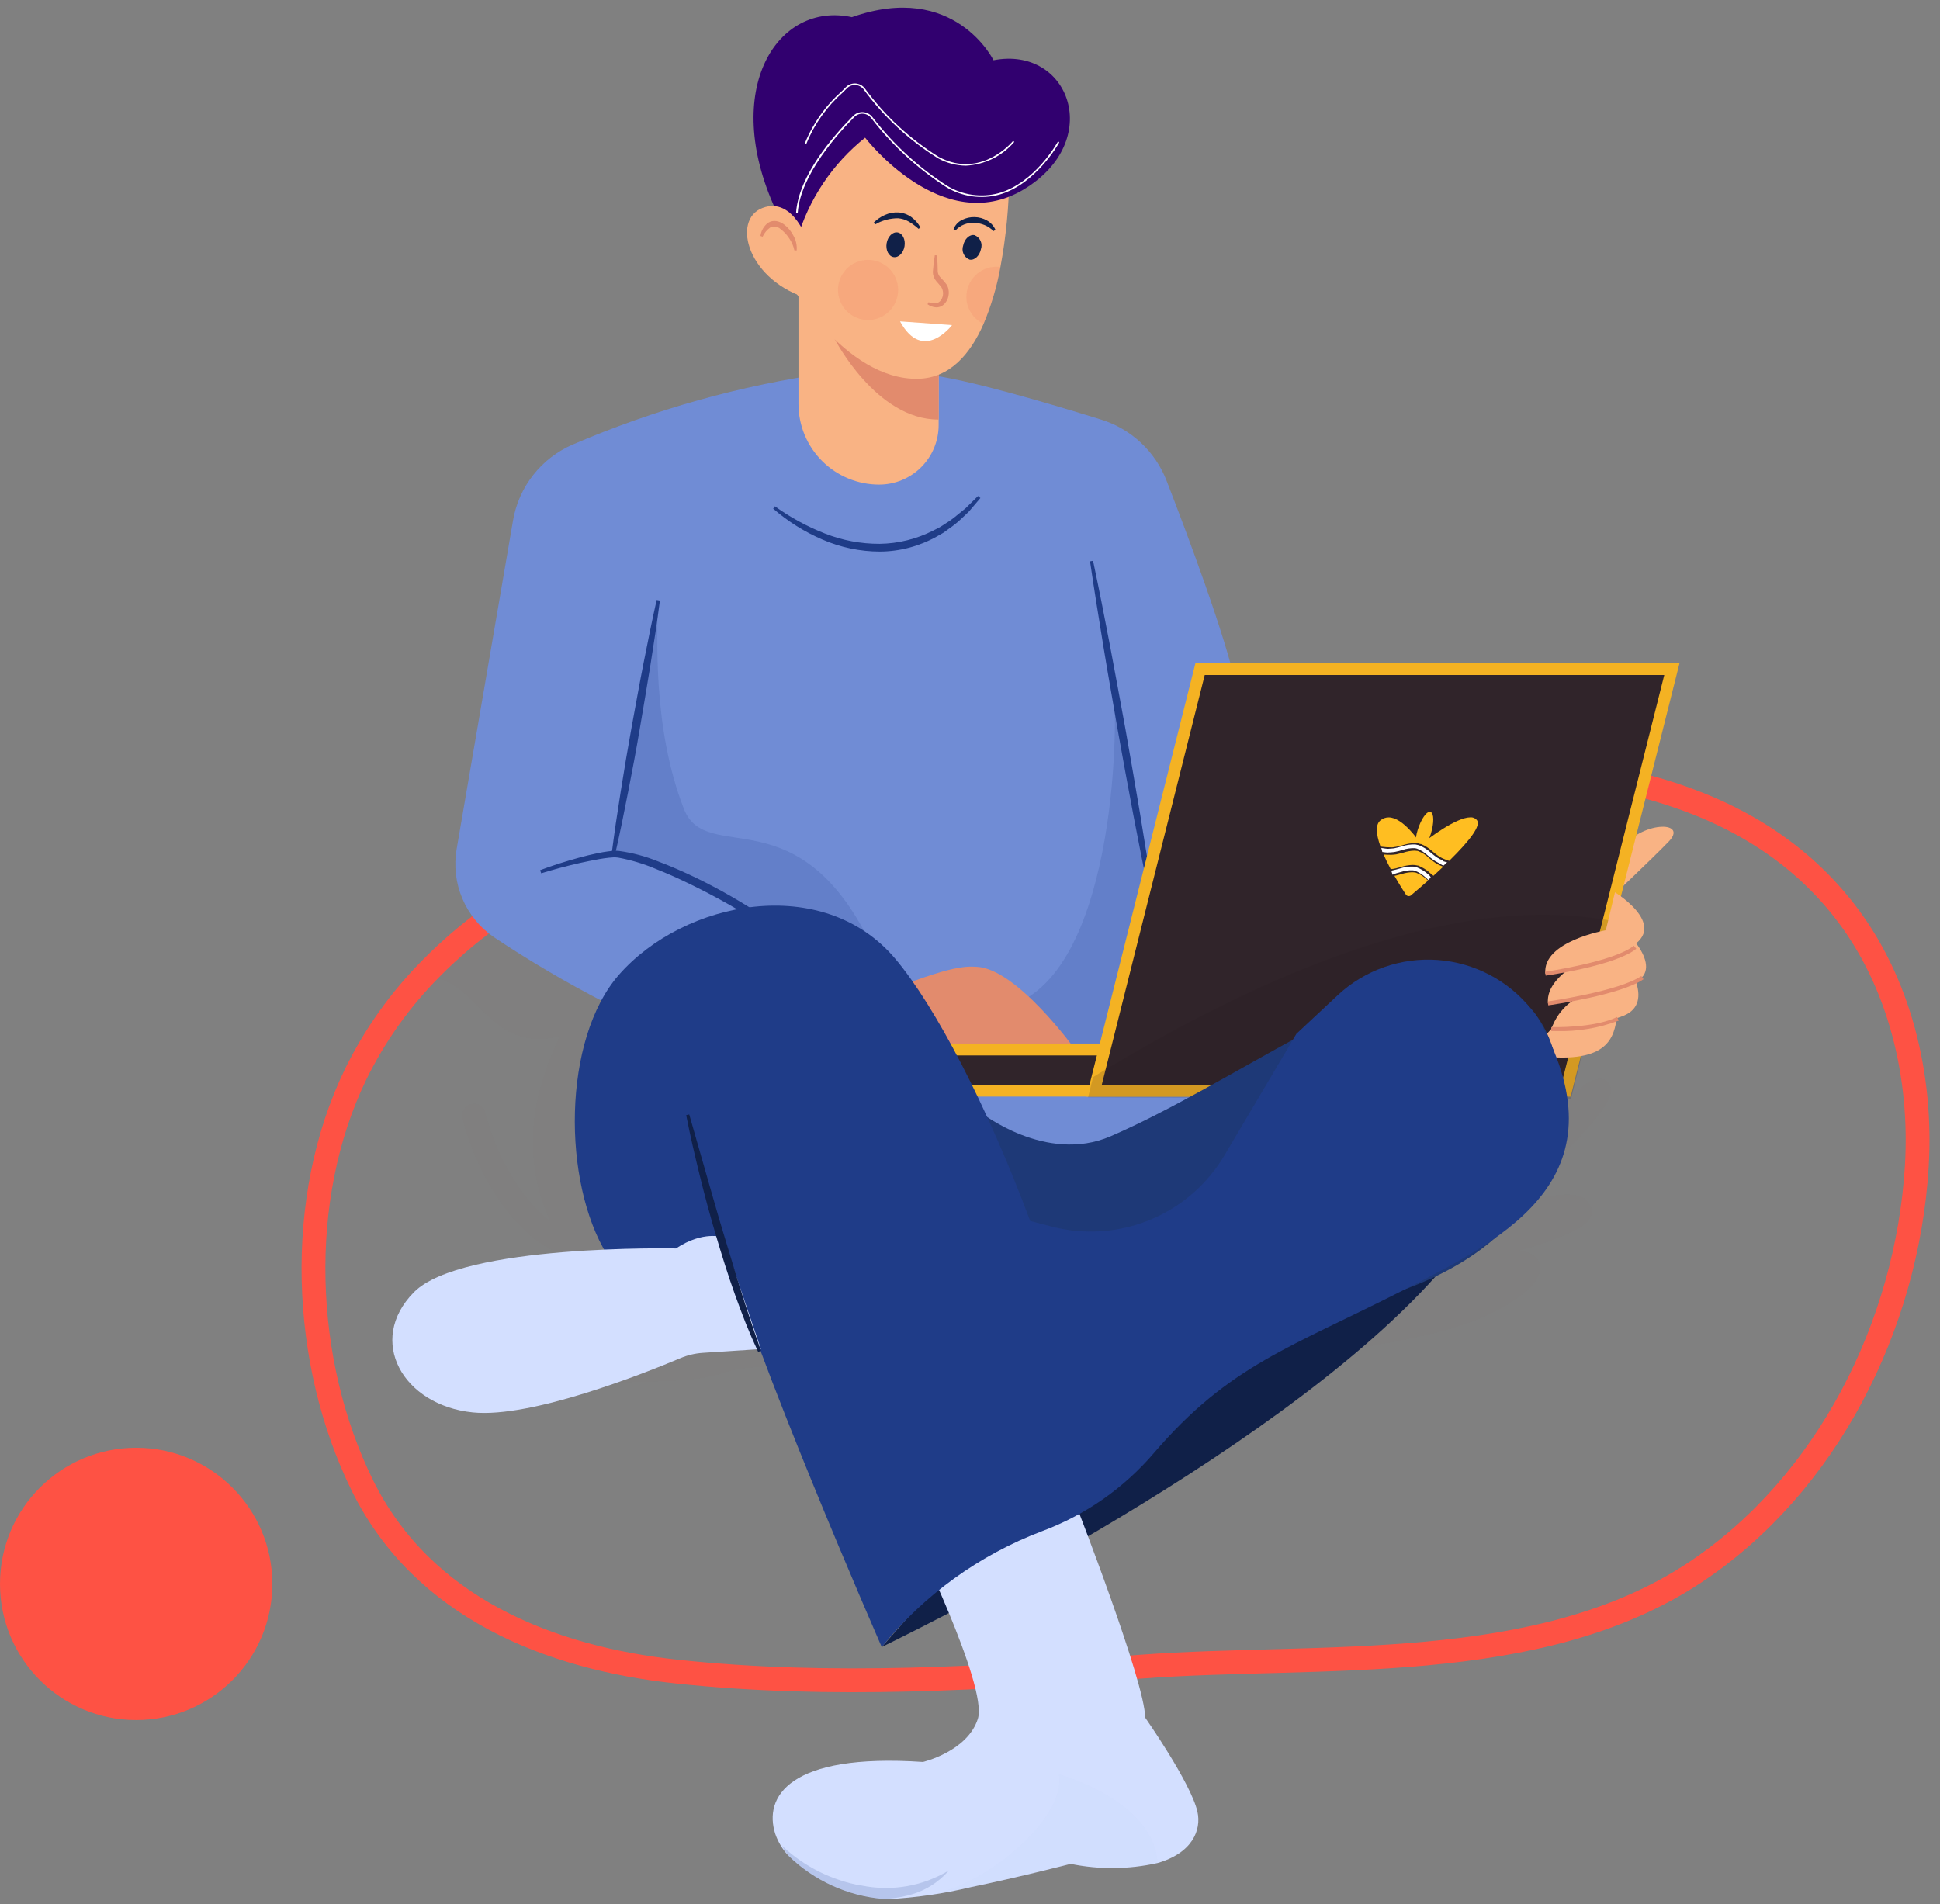 <svg width="163" height="160" viewBox="0 0 163 160" fill="none" xmlns="http://www.w3.org/2000/svg">
<rect x="0" y="0" width="163" height="160" fill="#808080" stroke="none"/>
<path d="M161.05 98.026C160.239 111.398 153.499 124.76 142.45 132.113C129.279 140.879 110.863 138.938 95.864 140.056C82.897 141.021 69.832 141.856 56.864 140.471C46.236 139.338 35.517 135.128 30.439 124.81C25.353 114.469 24.802 100.728 29.889 90.262C31.503 86.968 33.646 83.962 36.234 81.362C36.649 80.937 37.08 80.522 37.519 80.117C37.819 79.844 38.119 79.573 38.419 79.31C38.887 78.905 39.368 78.51 39.855 78.124C40.016 77.999 40.178 77.873 40.343 77.748C40.508 77.623 40.669 77.501 40.834 77.379C40.999 77.257 41.163 77.135 41.334 77.016L41.709 76.75C41.917 76.601 42.128 76.456 42.342 76.315C44.235 75.041 46.224 73.915 48.291 72.948C50.28 72.01 52.332 71.212 54.432 70.559C61.255 68.441 68.38 67.69 75.421 66.764C90.417 64.906 105.519 64.031 120.63 64.144C132.918 64.144 146.755 65.986 154.971 76.535C159.607 82.493 161.515 90.41 161.05 98.026Z" stroke="#FE5244" stroke-width="2"/>
<path d="M135.337 75.443C135.337 75.443 138.507 72.465 140.186 70.743C141.865 69.021 138.201 68.964 136.395 71.112C135.874 71.69 135.504 72.388 135.32 73.144C135.135 73.9 135.141 74.69 135.337 75.443Z" fill="#F9B384"/>
<g opacity="0.07">
<path opacity="0.07" d="M47.877 72.95C45.81 73.917 43.821 75.043 41.928 76.317C41.713 76.459 41.502 76.604 41.295 76.752L40.919 77.018C40.752 77.137 40.586 77.259 40.419 77.381C40.252 77.503 40.09 77.624 39.928 77.75C39.766 77.876 39.602 78 39.441 78.126C38.96 78.508 38.489 78.9 38.024 79.302L38.004 79.312C37.697 79.576 37.398 79.846 37.104 80.119C36.666 80.524 36.234 80.939 35.819 81.364C35.83 81.542 35.898 81.712 36.013 81.849C36.127 81.986 36.283 82.083 36.456 82.126C38.929 82.626 40.167 84.985 42.156 86.326C42.86 86.819 43.671 87.14 44.522 87.261C45.374 87.383 46.242 87.302 47.056 87.026C45.256 90.842 44.256 94.626 45.038 98.899C45.277 100.191 45.682 101.447 46.244 102.635C43.929 100.915 41.698 97.235 40.781 93.495C40.751 93.368 40.696 93.248 40.619 93.143C40.542 93.038 40.444 92.949 40.333 92.881C40.221 92.814 40.097 92.769 39.968 92.75C39.839 92.731 39.707 92.738 39.581 92.771C39.455 92.802 39.335 92.857 39.23 92.935C39.125 93.012 39.037 93.109 38.969 93.22C38.902 93.332 38.858 93.456 38.838 93.584C38.819 93.713 38.825 93.845 38.857 93.971C39.993 98.597 42.884 103.041 45.888 104.778C46.554 105.172 47.286 105.443 48.049 105.578C48.643 106.342 49.309 107.047 50.038 107.684L54.479 108.926L58.103 85.536L47.877 72.95Z" fill="#B35341"/>
</g>
<path d="M60.745 88.659C53.973 86.093 47.513 82.768 41.489 78.748C40.315 77.942 39.397 76.817 38.844 75.505C38.291 74.194 38.126 72.751 38.368 71.348L43.103 43.748C43.34 42.349 43.924 41.031 44.801 39.915C45.678 38.798 46.82 37.919 48.123 37.357C54.996 34.403 62.233 32.378 69.641 31.336C72.414 31.168 75.195 31.223 77.959 31.5C81.027 31.8 88.051 33.873 92.516 35.259C93.76 35.645 94.901 36.308 95.853 37.197C96.806 38.086 97.545 39.179 98.016 40.394C99.888 45.22 102.929 53.368 103.898 57.772C107.248 72.981 106.698 71.855 106.698 71.855L110.157 95.245L73.425 97.304L64.036 93.021L60.745 88.659Z" fill="#708CD5"/>
<path d="M83.476 5.063C83.476 5.063 80.223 -1.608 71.576 1.44C65.317 0.081 60.54 7.493 65.152 17.583L73.841 19.6L83.476 5.063Z" fill="#31006F"/>
<path d="M78.865 23.923V35.723C78.865 37.049 78.338 38.321 77.4 39.258C76.463 40.196 75.191 40.723 73.865 40.723C72.068 40.723 70.344 40.009 69.073 38.738C67.802 37.468 67.088 35.744 67.088 33.947V23.922L78.865 23.923Z" fill="#F9B384"/>
<path d="M78.865 28.819V35.256C73.617 35.282 70.135 28.496 70.135 28.496L78.865 28.819Z" fill="#E28B6D"/>
<path d="M84.056 22.438C83.76 24.078 83.285 25.681 82.639 27.218C81.506 29.804 79.776 31.774 77.139 31.83C70.956 31.962 66.185 23.512 66.185 23.512L67.174 11.982L71.868 6.711L84.798 14.7C84.781 17.296 84.533 19.886 84.056 22.438Z" fill="#F9B384"/>
<path d="M66.963 20.134C67.94 16.756 69.939 13.763 72.687 11.568C72.687 11.568 79.152 20.01 85.987 15.933C92.822 11.856 89.857 3.826 83.475 5.061L76.145 4.238L66.962 7.161L65.397 14.368L66.963 20.134Z" fill="#31006F"/>
<g opacity="0.4">
<path opacity="0.4" d="M73.454 79.935C67.225 66.476 59.373 72.9 57.454 67.958C54.761 61.034 55.272 53.201 55.254 50.827L51.503 71.952C51.503 71.952 59.879 72.752 62.976 77.792L73.454 79.935Z" fill="#1F3C88"/>
</g>
<path d="M55.446 50.467C55.212 52.274 54.937 54.074 54.652 55.872C54.367 57.67 54.052 59.463 53.752 61.258C53.452 63.053 53.111 64.842 52.76 66.628L52.224 69.306C52.03 70.196 51.849 71.088 51.641 71.976L51.369 71.928C51.478 71.028 51.615 70.123 51.737 69.22L52.152 66.52C52.436 64.72 52.74 62.925 53.063 61.135C53.398 59.346 53.708 57.552 54.063 55.767C54.418 53.982 54.772 52.195 55.173 50.418L55.446 50.467Z" fill="#1F3C88"/>
<path d="M91.839 47.126C92.339 49.473 92.798 51.826 93.249 54.183C93.7 56.54 94.121 58.9 94.559 61.258C94.977 63.62 95.385 65.983 95.784 68.348L96.359 71.9C96.536 73.086 96.726 74.27 96.89 75.459L96.636 75.504C96.379 74.332 96.148 73.155 95.905 71.981L95.217 68.449C94.772 66.092 94.339 63.734 93.917 61.373C93.517 59.009 93.085 56.649 92.702 54.281C92.319 51.913 91.93 49.547 91.586 47.172L91.839 47.126Z" fill="#1F3C88"/>
<g opacity="0.4">
<path opacity="0.4" d="M93.579 58.02C94.018 62.302 93.359 84.485 83.037 84.814L83.147 89.646L99.399 88.658L93.579 58.02Z" fill="#1F3C88"/>
</g>
<path d="M72.358 84.21C79.688 81.08 81.089 81.196 82.076 81.245C85.453 81.41 90.312 88.163 90.312 88.163L90.229 89.398H71.698L72.358 84.21Z" fill="#E28B6D"/>
<path d="M100.553 88.191H77.739V91.65H100.553V88.191Z" fill="#30242A" stroke="#F4B223"/>
<path d="M131.575 91.652H91.932L100.832 56.226H140.474L131.575 91.652Z" fill="#30242A" stroke="#F4B223"/>
<path d="M118.368 75.306C118.324 75.306 118.282 75.297 118.243 75.279C118.203 75.261 118.167 75.234 118.139 75.201C117.991 74.975 117.599 74.369 117.163 73.601C117.241 73.585 117.323 73.568 117.411 73.543C117.499 73.518 117.587 73.498 117.688 73.467H117.709L117.758 73.453C118.038 73.358 118.33 73.306 118.625 73.296C118.674 73.296 118.726 73.295 118.782 73.303C118.809 73.304 118.836 73.307 118.862 73.313H118.877H118.887H118.907C118.934 73.321 118.962 73.329 118.991 73.34C119.317 73.465 119.615 73.652 119.87 73.891L119.905 73.926L119.922 73.939C119.943 73.958 119.968 73.976 119.991 73.995C119.538 74.395 119.071 74.804 118.602 75.195C118.574 75.23 118.537 75.258 118.497 75.277C118.456 75.296 118.412 75.306 118.368 75.306ZM120.438 73.594L120.426 73.585C120.364 73.537 120.302 73.484 120.243 73.436L120.194 73.396L120.153 73.364C119.864 73.096 119.526 72.885 119.159 72.742L119.131 72.735H119.112H119.094C119.069 72.727 119.042 72.721 119.016 72.715C118.968 72.704 118.921 72.696 118.872 72.693C118.809 72.686 118.745 72.683 118.682 72.683C118.353 72.694 118.028 72.751 117.715 72.852L117.666 72.865L117.608 72.883L117.573 72.893C117.509 72.912 117.439 72.931 117.372 72.946L117.352 72.952L117.321 72.961C117.255 72.977 117.185 72.993 117.12 73.004L117.061 73.014H117.04L117 73.022C116.943 73.028 116.893 73.033 116.848 73.036C116.6 72.566 116.405 72.164 116.248 71.806C116.42 71.823 116.592 71.831 116.764 71.831H116.942C117.02 71.831 117.091 71.819 117.166 71.81H117.176H117.194L117.243 71.802H117.266L117.309 71.794H117.319C117.395 71.779 117.475 71.76 117.6 71.728C117.684 71.708 117.764 71.686 117.848 71.663H117.854L117.879 71.656H117.897L117.95 71.638C118.229 71.548 118.52 71.496 118.813 71.485C118.864 71.485 118.913 71.485 118.969 71.493C118.993 71.493 119.018 71.497 119.041 71.502H119.051H119.079C119.11 71.511 119.141 71.519 119.178 71.532C119.503 71.657 119.8 71.846 120.053 72.085L120.092 72.119L120.106 72.133C120.167 72.18 120.247 72.243 120.331 72.314C120.415 72.385 120.467 72.415 120.532 72.463L120.565 72.485L120.674 72.555C120.739 72.597 120.807 72.636 120.875 72.671L120.897 72.679C120.911 72.689 120.926 72.695 120.942 72.7C121.042 72.749 121.147 72.794 121.256 72.837C120.981 73.097 120.701 73.356 120.426 73.607L120.438 73.594ZM121.766 72.344C121.559 72.278 121.356 72.2 121.159 72.11L121.141 72.101L121.106 72.08L121.092 72.074C121.033 72.043 120.976 72.01 120.92 71.974C120.914 71.969 120.908 71.966 120.901 71.962L120.881 71.948C120.86 71.936 120.84 71.922 120.821 71.907C120.748 71.859 120.677 71.809 120.61 71.754C120.52 71.684 120.441 71.619 120.379 71.563L120.34 71.533C120.072 71.288 119.768 71.089 119.436 70.942C120.002 70.464 122.358 68.686 123.536 68.686C123.643 68.677 123.749 68.695 123.848 68.738C123.947 68.781 124.035 68.848 124.102 68.932C124.418 69.361 123.629 70.507 121.762 72.34L121.766 72.344ZM116.987 71.205H116.831C116.599 71.204 116.368 71.189 116.139 71.16L116.075 71.151L115.991 71.143C115.581 70.002 115.583 69.259 115.991 68.935C116.185 68.776 116.427 68.689 116.678 68.689C117.893 68.689 119.224 70.69 119.372 70.918V70.924L119.342 70.913C119.328 70.913 119.303 70.901 119.274 70.894L119.247 70.888L119.202 70.878C119.14 70.864 119.082 70.855 119.055 70.851C118.994 70.851 118.936 70.843 118.881 70.843C118.546 70.855 118.216 70.913 117.897 71.014L117.846 71.028L117.786 71.046H117.768C117.7 71.067 117.629 71.086 117.559 71.103L117.534 71.11C117.454 71.13 117.379 71.148 117.299 71.161C117.27 71.167 117.241 71.172 117.211 71.175H117.206H117.186C117.109 71.196 117.047 71.201 116.987 71.206V71.205Z" fill="#FFBE21"/>
<path d="M119.117 69.737C119.405 68.81 119.886 68.136 120.189 68.23C120.493 68.325 120.504 69.153 120.216 70.08C119.927 71.007 119.63 71.008 119.33 70.915C119.03 70.822 118.828 70.662 119.117 69.737Z" fill="#FFBE21"/>
<path d="M120.007 73.95C120.007 73.95 119.905 73.84 119.834 73.78L119.817 73.767L119.779 73.733C119.524 73.495 119.227 73.308 118.903 73.18C118.87 73.168 118.837 73.159 118.802 73.151C118.767 73.144 118.731 73.138 118.695 73.135C118.348 73.121 118 73.171 117.672 73.285L117.62 73.3L117.602 73.306C117.512 73.33 117.418 73.358 117.323 73.382C117.214 73.418 117.107 73.459 117.004 73.508L116.902 73.179C116.934 73.162 116.968 73.149 117.003 73.139C117.091 73.123 117.174 73.104 117.261 73.081C117.348 73.057 117.457 73.028 117.549 73.002L117.599 72.988C117.972 72.862 118.365 72.807 118.758 72.826C118.784 72.831 118.84 72.843 118.901 72.856C118.961 72.869 119.017 72.881 119.044 72.886C119.41 73.03 119.747 73.24 120.036 73.506L120.076 73.54C120.132 73.596 120.179 73.66 120.214 73.731L120.007 73.95Z" fill="white"/>
<path d="M121.298 72.73C121.236 72.717 121.175 72.695 121.113 72.675C121.12 72.638 121.085 72.61 120.843 72.498L120.801 72.477L120.78 72.466C120.713 72.432 120.646 72.394 120.574 72.351L120.463 72.279L120.457 72.278C120.383 72.228 120.307 72.171 120.224 72.105C120.141 72.039 120.073 71.983 120.002 71.923L119.985 71.909L119.946 71.875C119.692 71.638 119.395 71.45 119.071 71.322C119.038 71.31 119.004 71.301 118.97 71.293C118.935 71.286 118.899 71.281 118.863 71.278C118.516 71.263 118.168 71.314 117.84 71.427L117.788 71.443L117.77 71.448C117.68 71.473 117.586 71.5 117.491 71.525C117.395 71.549 117.296 71.571 117.208 71.588L117.203 71.587L117.07 71.608C116.988 71.618 116.911 71.626 116.834 71.63L116.812 71.631L116.763 71.633C116.502 71.637 116.699 71.667 116.401 71.63L116.335 71.622C116.27 71.615 116.206 71.607 116.144 71.597L116.059 71.254L116.064 71.255L116.14 71.271C116.225 71.289 116.313 71.299 116.408 71.311L116.477 71.319C116.758 71.353 116.544 71.323 116.784 71.318L116.806 71.317L116.847 71.315C116.908 71.313 116.973 71.306 117.055 71.297L117.173 71.279C117.26 71.263 117.344 71.244 117.431 71.22C117.517 71.197 117.627 71.168 117.718 71.141L117.768 71.128C118.141 71.002 118.534 70.947 118.927 70.965C118.954 70.971 119.01 70.983 119.07 70.996C119.131 71.008 119.187 71.02 119.213 71.026C119.58 71.169 119.916 71.38 120.206 71.646L120.246 71.679C120.319 71.74 120.397 71.805 120.477 71.868C120.556 71.931 120.617 71.977 120.688 72.025L120.787 72.089C120.858 72.131 120.916 72.164 120.97 72.191L121.007 72.21L121.026 72.214C121.248 72.318 121.276 72.369 121.246 72.372C121.337 72.4 121.422 72.427 121.507 72.445L121.583 72.461L121.588 72.462L121.298 72.73Z" fill="white"/>
<g opacity="0.4">
<path opacity="0.4" d="M135.681 77.406C131.657 76.806 118.647 74.081 91.837 90.513L91.422 92.213L131.995 92.358L135.681 77.406Z" fill="#261B20"/>
</g>
<g opacity="0.07">
<path opacity="0.07" d="M134.793 93.055C135.247 92.406 135.639 91.455 135.066 90.904C134.466 90.331 133.494 90.834 132.866 91.375C131.772 92.323 130.758 93.36 129.835 94.475L106.754 98.764L75.128 106.45L80.566 113.391C96.379 114.544 105.385 114.84 115.281 113.091C120.325 112.201 124.834 111.284 128.197 108.542C128.997 107.886 129.756 106.786 129.235 105.893C129.026 105.617 128.747 105.402 128.428 105.27C128.109 105.137 127.76 105.092 127.417 105.139C129.106 104.741 130.746 104.156 132.306 103.396C133.006 103.06 133.775 102.533 133.758 101.762C133.731 101.486 133.625 101.225 133.453 101.008C133.28 100.792 133.048 100.63 132.786 100.543C132.259 100.377 131.703 100.329 131.156 100.402C129.044 100.561 126.965 101.02 124.982 101.766C128.59 99.249 132.256 96.643 134.793 93.055ZM124.936 101.798C124.936 101.792 124.936 101.788 124.946 101.781C124.958 101.778 124.969 101.774 124.979 101.768C124.966 101.779 124.95 101.788 124.937 101.799L124.936 101.798Z" fill="#B35341"/>
</g>
<path d="M135.918 85.034C135.671 86.702 135.589 89.152 130.418 88.843L128.894 88.061L130.335 86.475L133.444 84.889L135.918 85.034Z" fill="#F9B384"/>
<path d="M136.405 80.532C136.405 80.532 139.234 84.232 136.392 85.364C134.463 86.114 132.408 86.492 130.338 86.476C131.656 82.77 135.938 83.017 135.938 83.017L136.405 80.532Z" fill="#F9B384"/>
<path d="M136.488 78.143C136.488 78.143 140.388 81.767 136.762 82.783C134.575 83.48 132.334 83.994 130.062 84.32C129.788 81.602 134.862 79.846 134.862 79.846L136.488 78.143Z" fill="#F9B384"/>
<path d="M135.69 74.986C135.69 74.986 141.016 78.226 136.019 80.038C131.022 81.85 129.842 81.823 129.842 81.823C129.567 79.105 134.921 78.172 134.921 78.172L135.69 74.986Z" fill="#F9B384"/>
<path d="M129.867 81.985L129.821 81.659C129.879 81.651 135.602 80.826 137.276 79.471L137.484 79.727C135.739 81.139 130.106 81.951 129.867 81.985Z" fill="#E28B6D"/>
<path d="M130.087 84.483L130.041 84.157C130.101 84.148 136.063 83.296 137.904 82.016L138.092 82.287C136.187 83.607 130.335 84.448 130.087 84.483Z" fill="#E28B6D"/>
<path d="M130.758 86.646C130.514 86.646 130.358 86.646 130.333 86.64L130.344 86.311C130.38 86.311 133.909 86.421 135.866 85.463L136.011 85.763C134.334 86.397 132.55 86.697 130.758 86.646Z" fill="#E28B6D"/>
<path d="M74.088 138.403C74.688 138.073 106.711 122.829 120.629 107.254L95.781 113.821L74.088 138.403Z" fill="#102048"/>
<path d="M82.367 93.46C82.367 93.46 87.867 97.834 93.311 95.487C103.226 91.209 116.192 81.644 122.679 82.07C132.727 82.729 132.398 95.247 128.609 100.683C124.82 106.119 115.926 113.367 83.147 111.225L82.367 93.46Z" fill="#1E3977"/>
<path d="M97.243 156.561C94.846 157.099 92.362 157.122 89.956 156.63C89.956 156.63 85.739 157.724 81.589 158.584C79.289 159.136 76.944 159.474 74.582 159.596C74.46 159.596 74.338 159.586 74.213 159.576C71.21 159.328 68.388 158.039 66.234 155.932C66.231 155.925 66.227 155.92 66.221 155.916C65.737 155.395 65.368 154.779 65.137 154.107C64.149 151.03 66.237 147.298 77.547 148.065C77.547 148.065 81.28 147.189 82.159 144.442C83.038 141.695 76.559 128.52 76.559 128.52L85.783 122.261L90.403 126.452C90.403 126.452 96.216 141.368 96.216 144.333C96.216 144.333 100.058 149.824 100.608 152.239C100.959 153.78 100.183 155.727 97.243 156.561Z" fill="#D3DFFF"/>
<path d="M45.38 73.126C46.436 72.719 47.513 72.391 48.601 72.088C49.146 71.94 49.694 71.8 50.252 71.688C50.531 71.631 50.813 71.583 51.098 71.544C51.242 71.525 51.384 71.51 51.534 71.498C51.688 71.49 51.842 71.493 51.995 71.507C53.136 71.662 54.252 71.961 55.317 72.397C56.377 72.797 57.417 73.253 58.433 73.742C59.449 74.231 60.45 74.764 61.433 75.328C62.416 75.892 63.373 76.486 64.308 77.121C66.19 78.378 67.929 79.837 69.493 81.473L69.293 81.673C68.465 80.924 67.603 80.217 66.706 79.553C65.817 78.881 64.896 78.253 63.955 77.653C62.079 76.445 60.134 75.349 58.13 74.37C57.13 73.876 56.114 73.419 55.082 73.011C54.072 72.584 53.019 72.268 51.941 72.069C51.816 72.052 51.689 72.045 51.563 72.047C51.433 72.053 51.295 72.063 51.163 72.078C50.891 72.108 50.618 72.146 50.346 72.194C49.8 72.294 49.254 72.4 48.71 72.522C47.622 72.769 46.538 73.058 45.474 73.387L45.38 73.126Z" fill="#1F3C88"/>
<g opacity="0.07">
<path opacity="0.07" d="M50.862 116.248C54.569 116.001 58.211 116.266 60.855 115.342C63.682 114.354 71.068 115.012 71.068 115.012L67.005 109.165L50.533 113.283L50.862 116.248Z" fill="#B35341"/>
</g>
<path d="M67.938 20.472C67.938 20.472 66.73 16.472 64.073 17.472C61.416 18.472 62.831 23.684 68.073 25.133L67.938 20.472Z" fill="#F9B384"/>
<path d="M65.108 42.545C66.404 43.479 67.812 44.246 69.299 44.83C70.767 45.411 72.333 45.706 73.912 45.7C75.481 45.679 77.025 45.295 78.422 44.58L78.948 44.312C79.12 44.217 79.278 44.098 79.448 43.992C79.785 43.785 80.106 43.553 80.408 43.297L80.87 42.922L81.103 42.734C81.178 42.669 81.245 42.595 81.317 42.526C81.598 42.242 81.884 41.962 82.173 41.684L82.373 41.85C82.114 42.163 81.85 42.475 81.581 42.784C81.514 42.861 81.45 42.942 81.381 43.015L81.158 43.226L80.71 43.649C80.408 43.93 80.086 44.187 79.745 44.419C79.577 44.538 79.416 44.67 79.245 44.779L78.706 45.087C77.247 45.905 75.605 46.34 73.932 46.351C72.271 46.347 70.629 46.005 69.105 45.344C67.598 44.697 66.201 43.82 64.963 42.744L65.108 42.545Z" fill="#1F3C88"/>
<path d="M58.016 93.46L59.443 98.454C59.928 100.116 60.382 101.785 60.89 103.439C61.398 105.093 61.881 106.752 62.403 108.4C62.663 109.223 62.921 110.049 63.203 110.864C63.343 111.273 63.469 111.687 63.616 112.093C63.763 112.499 63.907 112.906 64.046 113.316L63.809 113.416C63.44 112.628 63.094 111.83 62.771 111.023C62.448 110.216 62.152 109.399 61.854 108.583C61.27 106.947 60.754 105.289 60.262 103.624C59.787 101.954 59.316 100.284 58.904 98.599C58.492 96.914 58.092 95.225 57.764 93.52L58.016 93.46Z" fill="#102048"/>
<g opacity="0.1">
<path opacity="0.1" d="M97.244 156.563C94.847 157.101 92.364 157.124 89.957 156.632C89.957 156.632 82.983 158.418 78.577 159.118C83.107 158.212 89.695 152.612 88.954 149.07C95.462 151.209 97.231 154.463 97.244 156.563Z" fill="#1F3C88"/>
</g>
<g opacity="0.4">
<path opacity="0.4" d="M79.728 157.181C78.837 158.214 77.647 158.943 76.322 159.269C75.633 159.452 74.925 159.555 74.213 159.576C71.21 159.328 68.388 158.039 66.234 155.932C66.232 155.925 66.227 155.92 66.221 155.916C66.026 155.654 65.847 155.38 65.687 155.095C66.628 155.978 67.692 156.719 68.846 157.295C69.411 157.576 69.996 157.814 70.596 158.007C70.889 158.119 71.196 158.184 71.496 158.27C71.8 158.35 72.108 158.411 72.419 158.454C74.929 158.962 77.538 158.508 79.728 157.181Z" fill="#1F3C88"/>
</g>
<path d="M66.743 21.036C66.669 20.677 66.523 20.337 66.314 20.036C66.121 19.733 65.875 19.468 65.588 19.252C65.476 19.15 65.338 19.081 65.189 19.053C65.04 19.026 64.887 19.041 64.746 19.096C64.454 19.294 64.222 19.568 64.076 19.89L63.893 19.827C63.921 19.611 63.991 19.403 64.1 19.214C64.208 19.025 64.353 18.86 64.526 18.727C64.738 18.588 64.995 18.535 65.244 18.58C65.472 18.623 65.688 18.718 65.874 18.857C66.215 19.114 66.49 19.447 66.679 19.83C66.885 20.2 66.975 20.624 66.936 21.046L66.743 21.036Z" fill="#E28B6D"/>
<path d="M82.418 20.939C82.302 21.507 81.874 21.9 81.462 21.816C81.238 21.726 81.057 21.553 80.957 21.333C80.858 21.113 80.846 20.863 80.925 20.635C81.041 20.066 81.469 19.674 81.881 19.758C82.105 19.848 82.286 20.021 82.386 20.241C82.486 20.461 82.497 20.711 82.418 20.939Z" fill="#102048"/>
<path d="M75.999 20.69C76.092 20.118 75.831 19.599 75.416 19.531C75.001 19.463 74.588 19.872 74.495 20.445C74.402 21.017 74.663 21.536 75.078 21.604C75.493 21.671 75.906 21.262 75.999 20.69Z" fill="#102048"/>
<path d="M78.728 21.462C78.767 21.93 78.786 22.395 78.791 22.851C78.817 23.035 78.903 23.204 79.037 23.333C79.209 23.505 79.369 23.689 79.516 23.884C79.597 24.005 79.655 24.141 79.686 24.284C79.716 24.422 79.726 24.563 79.714 24.704C79.694 24.984 79.589 25.251 79.414 25.47C79.321 25.583 79.205 25.675 79.075 25.741C78.943 25.801 78.799 25.831 78.654 25.829C78.392 25.813 78.141 25.722 77.929 25.567L78.021 25.397C78.215 25.476 78.426 25.506 78.635 25.485C78.724 25.474 78.808 25.443 78.883 25.395C78.959 25.346 79.022 25.282 79.069 25.206C79.171 25.051 79.229 24.871 79.236 24.686C79.242 24.5 79.197 24.317 79.106 24.155C79.006 23.992 78.836 23.839 78.677 23.639C78.488 23.424 78.381 23.149 78.377 22.863C78.412 22.384 78.47 21.915 78.543 21.449L78.728 21.462Z" fill="#E28B6D"/>
<path d="M73.413 18.704C73.68 18.438 73.993 18.222 74.338 18.069C74.697 17.905 75.09 17.83 75.484 17.85C75.885 17.876 76.27 18.017 76.593 18.256C76.899 18.485 77.152 18.778 77.334 19.114L77.181 19.232C76.927 19.003 76.652 18.798 76.359 18.621C76.08 18.461 75.769 18.365 75.449 18.34C74.773 18.34 74.109 18.52 73.525 18.86L73.413 18.704Z" fill="#102048"/>
<path d="M80.116 19.269C80.242 18.92 80.502 18.636 80.837 18.477C81.162 18.312 81.524 18.232 81.888 18.242C82.253 18.248 82.611 18.346 82.927 18.528C83.243 18.706 83.493 18.982 83.639 19.314L83.477 19.419C83.052 18.992 82.479 18.746 81.877 18.733C81.583 18.709 81.287 18.753 81.012 18.86C80.737 18.968 80.49 19.137 80.29 19.354L80.116 19.269Z" fill="#102048"/>
<path d="M75.622 27.004L79.992 27.316C79.992 27.316 77.55 30.549 75.622 27.004Z" fill="white"/>
<g opacity="0.4">
<path opacity="0.4" d="M84.056 22.437C83.76 24.077 83.285 25.68 82.639 27.217C82.207 27.013 81.842 26.69 81.586 26.287C81.331 25.883 81.195 25.415 81.196 24.937C81.197 24.267 81.463 23.625 81.937 23.152C82.411 22.679 83.053 22.413 83.723 22.413C83.834 22.413 83.946 22.42 84.056 22.437Z" fill="#EE6F57"/>
</g>
<g opacity="0.4">
<path opacity="0.4" d="M73.913 26.692C75.199 26.152 75.804 24.671 75.264 23.385C74.724 22.099 73.243 21.494 71.957 22.034C70.671 22.574 70.066 24.055 70.606 25.341C71.146 26.627 72.627 27.232 73.913 26.692Z" fill="#EE6F57"/>
</g>
<path d="M58.016 93.46L59.443 98.454C59.928 100.116 60.382 101.785 60.89 103.439C61.398 105.093 61.881 106.752 62.403 108.4C62.663 109.223 62.921 110.049 63.203 110.864C63.343 111.273 63.469 111.687 63.616 112.093C63.763 112.499 63.907 112.906 64.046 113.316L63.809 113.416C63.44 112.628 63.094 111.83 62.771 111.023C62.448 110.216 62.152 109.399 61.854 108.583C61.27 106.947 60.754 105.289 60.262 103.624C59.787 101.954 59.316 100.284 58.904 98.599C58.492 96.914 58.092 95.225 57.764 93.52L58.016 93.46Z" fill="#102048"/>
<path d="M58.016 93.46L59.443 98.454C59.928 100.116 60.382 101.785 60.89 103.439C61.398 105.093 61.881 106.752 62.403 108.4C62.663 109.223 62.921 110.049 63.203 110.864C63.343 111.273 63.469 111.687 63.616 112.093C63.763 112.499 63.907 112.906 64.046 113.316L63.809 113.416C63.44 112.628 63.094 111.83 62.771 111.023C62.448 110.216 62.152 109.399 61.854 108.583C61.27 106.947 60.754 105.289 60.262 103.624C59.787 101.954 59.316 100.284 58.904 98.599C58.492 96.914 58.092 95.225 57.764 93.52L58.016 93.46Z" fill="#102048"/>
<path d="M129.079 85.315L128.679 84.824C127.724 83.627 126.531 82.641 125.177 81.926C123.823 81.211 122.336 80.784 120.809 80.67C119.281 80.557 117.747 80.76 116.302 81.267C114.857 81.774 113.533 82.573 112.411 83.616L108.919 86.88L102.88 97.088C101.434 99.531 99.232 101.437 96.606 102.515C93.98 103.594 91.073 103.787 88.328 103.065L86.556 102.599C82.945 92.917 78.598 84.583 75.237 80.586C69.143 73.338 57.471 75.686 52.012 81.904C47.235 87.339 47.235 99.364 51.023 105.459L54.482 108.918L60.742 103.976C63.048 113.201 74.084 138.403 74.084 138.403C77.638 134.019 82.293 130.658 87.573 128.664C91.202 127.308 94.427 125.053 96.947 122.11C103.324 114.679 108.37 113.284 118.12 108.31C126.691 103.947 136.764 98.792 129.079 85.315Z" fill="#1F3C88"/>
<path d="M66.951 17.913C66.942 17.912 66.934 17.91 66.926 17.906C66.918 17.902 66.911 17.897 66.906 17.89C66.9 17.884 66.896 17.876 66.893 17.868C66.89 17.859 66.889 17.851 66.89 17.842C67.117 14.751 69.99 11.435 71.69 9.734C71.797 9.626 71.926 9.542 72.068 9.488C72.21 9.434 72.362 9.412 72.514 9.421C72.666 9.43 72.814 9.472 72.948 9.543C73.083 9.613 73.201 9.712 73.294 9.832C75.034 12.1 77.153 14.051 79.557 15.599C80.206 15.997 80.929 16.258 81.682 16.365C82.436 16.473 83.203 16.425 83.937 16.224C86.968 15.354 88.845 11.972 88.864 11.938C88.872 11.923 88.887 11.911 88.903 11.906C88.92 11.901 88.938 11.903 88.954 11.911C88.962 11.915 88.968 11.921 88.974 11.928C88.979 11.934 88.983 11.942 88.986 11.951C88.988 11.959 88.989 11.968 88.988 11.976C88.987 11.985 88.984 11.993 88.98 12.001C88.961 12.035 87.059 15.465 83.974 16.35C83.223 16.555 82.438 16.605 81.668 16.495C80.897 16.386 80.157 16.12 79.493 15.713C77.075 14.156 74.944 12.194 73.193 9.913C73.111 9.808 73.008 9.721 72.89 9.659C72.772 9.597 72.642 9.56 72.509 9.552C72.376 9.544 72.243 9.565 72.118 9.612C71.993 9.659 71.88 9.733 71.786 9.827C70.433 11.186 67.261 14.689 67.029 17.852C67.028 17.861 67.026 17.87 67.022 17.879C67.017 17.887 67.011 17.894 67.004 17.9C66.996 17.906 66.988 17.91 66.979 17.912C66.97 17.915 66.96 17.915 66.951 17.913Z" fill="white"/>
<path d="M81.158 13.921C80.341 13.913 79.538 13.701 78.823 13.305C76.383 11.79 74.256 9.821 72.558 7.505C72.477 7.4 72.374 7.313 72.257 7.251C72.14 7.188 72.01 7.152 71.878 7.144C71.746 7.136 71.613 7.157 71.49 7.204C71.366 7.251 71.254 7.325 71.161 7.419L70.831 7.751C69.485 8.929 68.433 10.405 67.759 12.062C67.752 12.078 67.74 12.091 67.723 12.098C67.707 12.104 67.689 12.104 67.673 12.098C67.657 12.091 67.644 12.079 67.637 12.062C67.63 12.046 67.63 12.028 67.637 12.012C68.321 10.341 69.382 8.851 70.737 7.658L71.066 7.326C71.172 7.218 71.3 7.134 71.442 7.08C71.583 7.026 71.734 7.003 71.885 7.012C72.036 7.021 72.184 7.063 72.318 7.134C72.451 7.205 72.569 7.304 72.661 7.424C74.347 9.726 76.459 11.683 78.883 13.19C82.425 15.075 85.057 11.913 85.083 11.881C85.088 11.874 85.095 11.868 85.103 11.864C85.11 11.86 85.119 11.857 85.127 11.857C85.136 11.856 85.145 11.856 85.153 11.859C85.161 11.861 85.169 11.866 85.176 11.871C85.183 11.876 85.188 11.883 85.192 11.891C85.197 11.898 85.199 11.907 85.2 11.915C85.201 11.924 85.201 11.933 85.198 11.941C85.195 11.949 85.191 11.957 85.186 11.964C84.68 12.543 84.062 13.015 83.371 13.351C82.679 13.687 81.926 13.881 81.158 13.921Z" fill="white"/>
<path d="M60.749 103.977C60.749 103.977 59.102 103.377 56.796 104.911C56.796 104.911 38.786 104.527 34.778 108.59C30.77 112.653 33.844 118.09 39.719 118.69C44.65 119.197 54.219 115.372 57.171 114.13C57.77 113.877 58.406 113.727 59.055 113.684L63.933 113.365L60.749 103.977Z" fill="#D3DFFF"/>
<path d="M57.909 93.649L59.336 98.644C59.822 100.305 60.275 101.975 60.783 103.628C61.291 105.281 61.775 106.941 62.296 108.589C62.556 109.413 62.814 110.238 63.096 111.054C63.235 111.462 63.361 111.877 63.509 112.283C63.657 112.689 63.8 113.097 63.94 113.507L63.702 113.607C63.334 112.82 62.988 112.022 62.664 111.214C62.341 110.407 62.046 109.59 61.747 108.774C61.162 107.138 60.647 105.48 60.154 103.815C59.661 102.15 59.209 100.475 58.796 98.79C58.383 97.105 57.984 95.417 57.656 93.711L57.909 93.649Z" fill="#102048"/>
<path d="M11.441 144.543C17.76 144.543 22.882 139.421 22.882 133.102C22.882 126.783 17.76 121.661 11.441 121.661C5.122 121.661 0 126.783 0 133.102C0 139.421 5.122 144.543 11.441 144.543Z" fill="#FE5244"/>
</svg>
